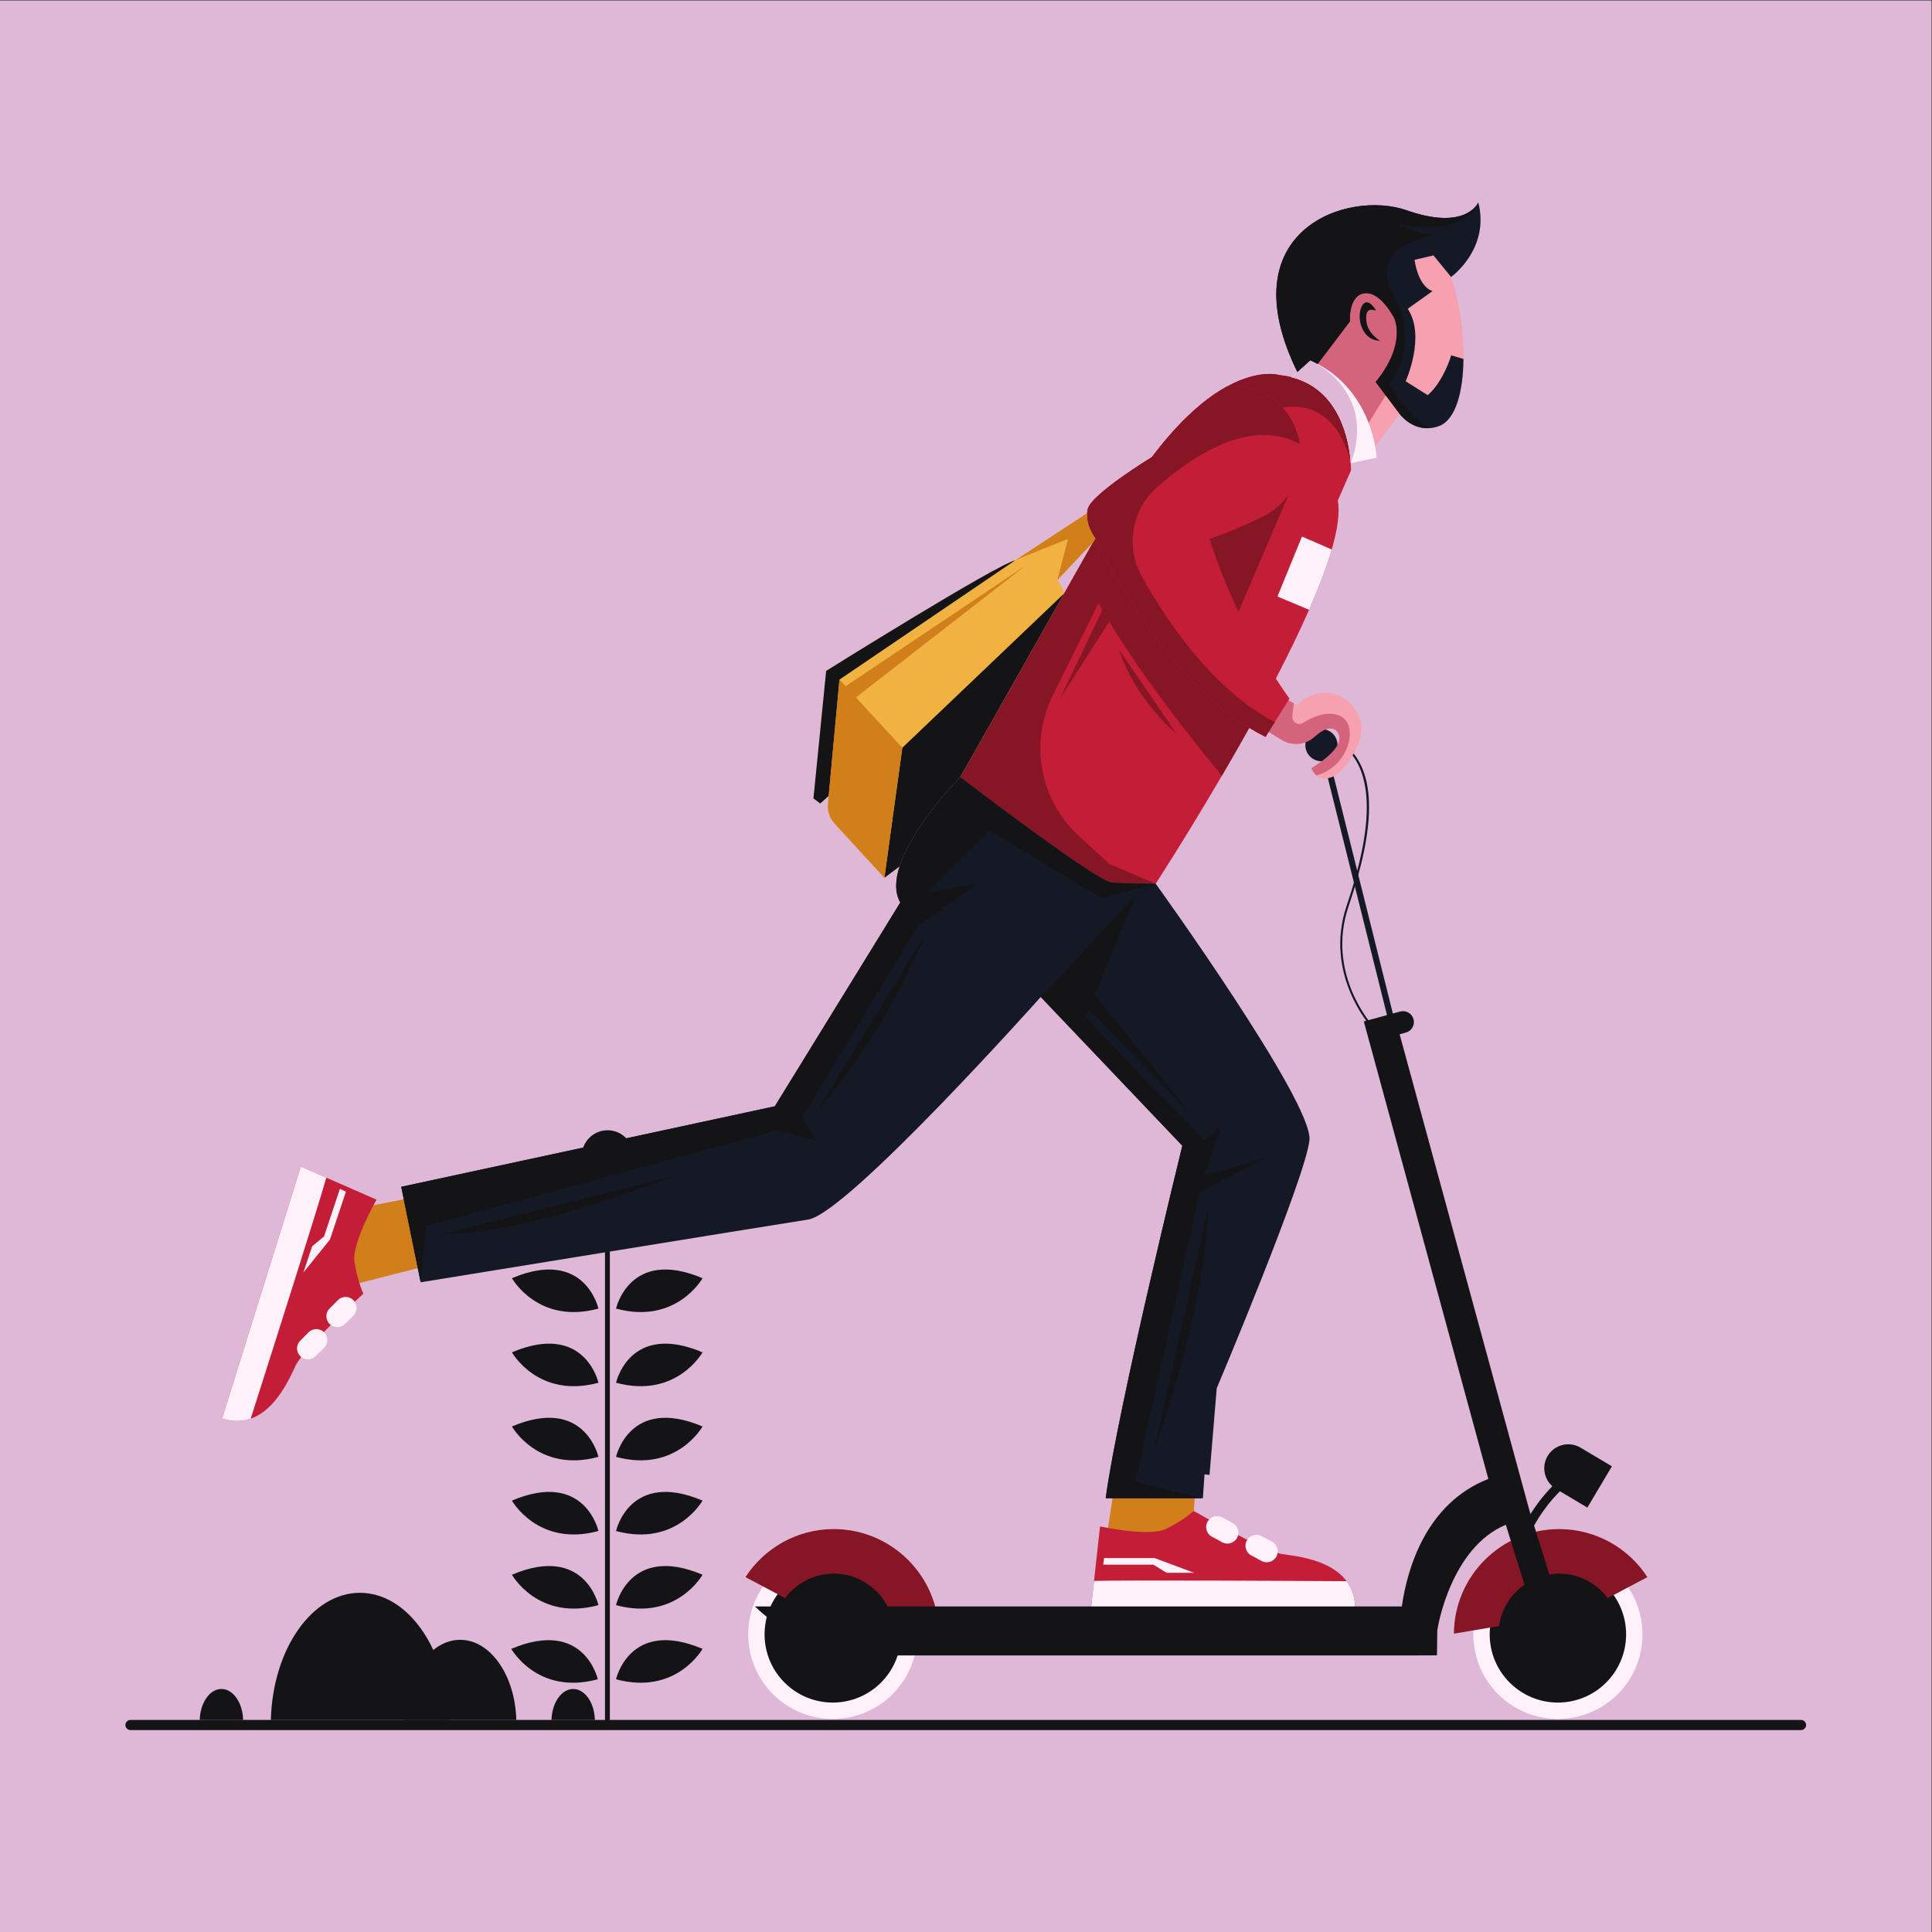 <?xml version="1.0" encoding="UTF-8" standalone="no"?>
<!-- Created with Inkscape (http://www.inkscape.org/) -->

<svg
   version="1.1"
   id="svg2"
   width="2666.667"
   height="2666.667"
   viewBox="0 0 2666.667 2666.667"
   sodipodi:docname="boy go to work use scooter flat illustration.eps"
   xmlns:inkscape="http://www.inkscape.org/namespaces/inkscape"
   xmlns:sodipodi="http://sodipodi.sourceforge.net/DTD/sodipodi-0.dtd"
   xmlns="http://www.w3.org/2000/svg"
   xmlns:svg="http://www.w3.org/2000/svg">
  <rect x="0" y="0" width="2666.667" height="2666.667" fill="#333333" stroke="none"/>
  <defs
     id="defs6" />
  <sodipodi:namedview
     id="namedview4"
     pagecolor="#ffffff"
     bordercolor="#000000"
     borderopacity="0.25"
     inkscape:showpageshadow="2"
     inkscape:pageopacity="0.0"
     inkscape:pagecheckerboard="0"
     inkscape:deskcolor="#d1d1d1" />
  <g
     id="g8"
     inkscape:groupmode="layer"
     inkscape:label="ink_ext_XXXXXX"
     transform="matrix(1.333,0,0,-1.333,0,2666.667)">
    <g
       id="g10"
       transform="scale(0.1)">
      <path
         d="M 20000,0 H 0 V 20000 H 20000 V 0"
         style="fill:#dfb7d7;fill-opacity:1;fill-rule:nonzero;stroke:none"
         id="path12" />
      <path
         d="m 6378.7,2617 c 624.69,-169.4 895.87,314.8 895.87,314.8 C 6519.14,3251.4 6378.7,2617 6378.7,2617"
         style="fill:#141417;fill-opacity:1;fill-rule:nonzero;stroke:none"
         id="path14" />
      <path
         d="m 5293.98,2931.8 c 0,0 271.19,-484.2 895.87,-314.8 0,0 -140.43,634.4 -895.87,314.8"
         style="fill:#141417;fill-opacity:1;fill-rule:nonzero;stroke:none"
         id="path16" />
      <path
         d="m 6378.7,3384.6 c 624.69,-169.4 895.87,314.8 895.87,314.8 C 6519.14,4019 6378.7,3384.6 6378.7,3384.6"
         style="fill:#141417;fill-opacity:1;fill-rule:nonzero;stroke:none"
         id="path18" />
      <path
         d="m 5300.69,3699.4 c 0,0 271.18,-484.2 895.87,-314.8 0,0 -140.43,634.4 -895.87,314.8"
         style="fill:#141417;fill-opacity:1;fill-rule:nonzero;stroke:none"
         id="path20" />
      <path
         d="M 6378.7,4152.2 C 7003.39,3982.8 7274.57,4467 7274.57,4467 6519.14,4786.6 6378.7,4152.2 6378.7,4152.2"
         style="fill:#141417;fill-opacity:1;fill-rule:nonzero;stroke:none"
         id="path22" />
      <path
         d="m 5300.69,4467 c 0,0 271.18,-484.2 895.87,-314.8 0,0 -140.43,634.4 -895.87,314.8"
         style="fill:#141417;fill-opacity:1;fill-rule:nonzero;stroke:none"
         id="path24" />
      <path
         d="m 6378.7,4919.8 c 624.69,-169.4 895.87,314.8 895.87,314.8 -755.43,319.6 -895.87,-314.8 -895.87,-314.8"
         style="fill:#141417;fill-opacity:1;fill-rule:nonzero;stroke:none"
         id="path26" />
      <path
         d="m 5300.69,5234.6 c 0,0 271.18,-484.2 895.87,-314.8 0,0 -140.43,634.4 -895.87,314.8"
         style="fill:#141417;fill-opacity:1;fill-rule:nonzero;stroke:none"
         id="path28" />
      <path
         d="m 6378.7,5687.5 c 624.69,-169.5 895.87,314.7 895.87,314.7 -755.43,319.6 -895.87,-314.7 -895.87,-314.7"
         style="fill:#141417;fill-opacity:1;fill-rule:nonzero;stroke:none"
         id="path30" />
      <path
         d="m 5300.69,6002.2 c 0,0 271.18,-484.2 895.87,-314.7 0,0 -140.43,634.3 -895.87,314.7"
         style="fill:#141417;fill-opacity:1;fill-rule:nonzero;stroke:none"
         id="path32" />
      <path
         d="m 6378.7,6455.1 c 624.69,-169.5 895.87,314.7 895.87,314.7 -755.43,319.6 -895.87,-314.7 -895.87,-314.7"
         style="fill:#141417;fill-opacity:1;fill-rule:nonzero;stroke:none"
         id="path34" />
      <path
         d="m 5300.69,6769.8 c 0,0 271.18,-484.2 895.87,-314.7 0,0 -140.43,634.3 -895.87,314.7"
         style="fill:#141417;fill-opacity:1;fill-rule:nonzero;stroke:none"
         id="path36" />
      <path
         d="m 6378.7,7222.7 c 624.69,-169.5 895.87,314.7 895.87,314.7 C 6519.14,7857 6378.7,7222.7 6378.7,7222.7"
         style="fill:#141417;fill-opacity:1;fill-rule:nonzero;stroke:none"
         id="path38" />
      <path
         d="m 5300.69,7537.4 c 0,0 271.18,-484.2 895.87,-314.7 0,0 -140.43,634.3 -895.87,314.7"
         style="fill:#141417;fill-opacity:1;fill-rule:nonzero;stroke:none"
         id="path40" />
      <path
         d="m 6558.46,8034.4 c 0,147.6 -119.67,267.3 -267.3,267.3 -147.62,0 -267.29,-119.7 -267.29,-267.3 0,-138.7 105.51,-252.6 240.59,-266 V 2146.7 h 50.32 v 5621.5 c 136.55,11.9 243.68,126.5 243.68,266.2"
         style="fill:#141417;fill-opacity:1;fill-rule:nonzero;stroke:none"
         id="path42" />
      <path
         d="m 15153.7,16288 c -3.7,-336.7 -78.9,-632 -255.6,-695.7 -249.2,-89.5 -405.6,127.4 -405.6,127.4 l -252.8,-338.2 c -11.5,63.7 -31.8,149 -68.3,242.7 -67.8,177.1 -190.5,385.7 -411.9,540.7 -36,25.3 -74.3,48.9 -115.8,71 l 334,440.6 c 0,0 -18.5,269 150.4,291.6 168.4,23 309.5,-259.8 309.5,-259.8 l 66.9,48 72,51.2 257.4,183.6 c -154.5,49.9 -186.8,323.4 -186.8,323.4 l 196.1,45.7 182.2,-223.3 c 82.6,-232.5 131.9,-556.4 128.3,-848.9"
         style="fill:#f6a0b0;fill-opacity:1;fill-rule:nonzero;stroke:none"
         id="path44" />
      <path
         d="m 14521.1,16174.5 -162.8,-246.3 -186.9,-304 c -67.8,177.1 -190.5,385.7 -411.9,540.7 -36,25.3 -74.3,48.9 -115.8,71 l 334,440.6 c 0,0 -18.5,269 150.4,291.6 168.4,23 309.5,-259.8 309.5,-259.8 l 66.9,48 c 9.3,-183.1 16.6,-581.8 16.6,-581.8"
         style="fill:#d3647c;fill-opacity:1;fill-rule:nonzero;stroke:none"
         id="path46" />
      <path
         d="m 13989.2,15135.1 -137,-312.8 c 23.1,-123.6 -2.3,-298.9 -62.3,-507 -54,-185.9 -135.6,-398.1 -234.8,-624.2 -100.1,-227.9 -218.2,-469.7 -344.2,-711.9 -89,-171.1 -182.2,-343.2 -275.4,-510.7 -95.5,-171.1 -191,-338.1 -283.3,-495.5 -371.8,-636.2 -685.5,-1118.3 -685.5,-1118.3 0,0 -293.5,0 -454.5,11.6 -148.5,10.6 -1362.8,934.6 -1545.5,1073.5 -13.84,10.6 -21.68,16.6 -23.07,17.5 -0.46,0.5 -0.46,1 -0.46,1 l 1076.33,1902.6 c 0,0.4 0,0.4 0,0.4 l 301.3,532.4 21.2,37.9 c 0,0 -96.4,120.8 -84.9,259.7 0.9,14.3 3.2,28.6 6.9,43.4 38.8,155.9 663.9,537 663.9,537 299,397.2 563.8,614 776.5,730.8 336.7,185 542.5,119 542.5,119 44.7,-4.6 87.2,-12 126.9,-22.2 514.8,-130.1 599.3,-686.9 612.6,-889.9 3.3,-46.1 2.8,-74.3 2.8,-74.3"
         style="fill:#c41d38;fill-opacity:1;fill-rule:nonzero;stroke:none"
         id="path48" />
      <path
         d="m 12749.6,15560.9 667.1,-506.5 -699.4,-1632.3 218.2,-953.6 c -95.5,-171.1 -191,-338.1 -283.3,-495.5 -257,307.3 -887.6,1089.3 -1277.5,1786.8 l -474.3,-957 c -243,-490.3 -133.1,-1082.2 269.7,-1452.5 l 317.2,-291.7 479.4,-203.9 c 0,0 -293.5,0 -454.5,11.6 -148.5,10.6 -1362.8,934.6 -1545.5,1073.5 -13.84,10.6 -21.68,16.6 -23.07,17.5 -0.46,0.5 -0.46,1 -0.46,1 l 1076.33,1902.6 c 0,0.4 0,0.4 0,0.4 l 301.3,532.4 21.2,37.9 c 0,0 -96.4,120.8 -84.9,259.7 0.9,14.3 3.2,28.6 6.9,43.4 38.8,155.9 663.9,537 663.9,537 299,397.2 563.8,614 776.5,730.8 336.7,185 542.5,119 542.5,119 44.7,-4.6 87.2,-12 126.9,-22.2 514.8,-130.1 599.3,-686.9 612.6,-889.9 0,0 -175.7,1034.8 -1236.8,351.5"
         style="fill:#861625;fill-opacity:1;fill-rule:nonzero;stroke:none"
         id="path50" />
      <path
         d="m 14198.1,9370.5 c -4.9,5.5 -495.4,549.4 -253.3,1259.3 273.5,801.8 276.7,1343.8 9.3,1611.1 l 14.9,14.9 c 277.3,-277.3 275.9,-811.4 -4.3,-1632.8 -238.1,-698.2 244,-1232.9 248.9,-1238.2 l -15.5,-14.3"
         style="fill:#141925;fill-opacity:1;fill-rule:nonzero;stroke:none"
         id="path52" />
      <path
         d="m 14375.8,9436.9 -711.5,2852 61.2,15.2 711.5,-2851.9 -61.2,-15.3"
         style="fill:#141925;fill-opacity:1;fill-rule:nonzero;stroke:none"
         id="path54" />
      <path
         d="m 3788.28,7509.5 590.32,116 105.42,-711.6 -911.84,-231.9 c 0,0 -52.7,511.3 216.1,827.5"
         style="fill:#d07f1a;fill-opacity:1;fill-rule:nonzero;stroke:none"
         id="path56" />
      <path
         d="m 11527.8,4541.6 -77.4,-501.6 774.4,29.5 135.8,290.3 22.8,292.4 -855.6,-110.6"
         style="fill:#d07f1a;fill-opacity:1;fill-rule:nonzero;stroke:none"
         id="path58" />
      <path
         d="m 14031.7,3349 h -2734.9 l 31.3,286.5 62.3,564.2 c 0,0 501.5,-110.2 678.2,-27.6 176.2,83 292,187.7 292,187.7 0,0 728.1,-419.3 915.8,-446.6 141.7,-20.7 500.6,-55.3 667.1,-280.9 54.5,-72.5 88.2,-164.7 88.2,-283.3"
         style="fill:#c41d38;fill-opacity:1;fill-rule:nonzero;stroke:none"
         id="path60" />
      <path
         d="m 14031.7,3349 h -2734.9 l 31.3,286.5 c 394.5,9.2 2026.8,0.5 2615.4,-3.2 54.5,-72.5 88.2,-164.7 88.2,-283.3"
         style="fill:#fef1f9;fill-opacity:1;fill-rule:nonzero;stroke:none"
         id="path62" />
      <path
         d="m 2299.07,5315.8 815.9,2610.2 264.08,-115.3 519.93,-227.7 c 0,0 -254.85,-445.8 -228.75,-639 26.69,-193 92.09,-334.7 92.09,-334.7 0,0 -617.44,-569.8 -699.43,-740.9 -62.08,-129 -202.18,-461.2 -467.18,-552.9 -85.37,-30.4 -183.48,-35 -296.64,0.3"
         style="fill:#c41d38;fill-opacity:1;fill-rule:nonzero;stroke:none"
         id="path64" />
      <path
         d="m 2299.07,5315.8 815.9,2610.2 264.08,-115.3 c -108.87,-379.3 -604.19,-1934.5 -783.34,-2495.2 -85.37,-30.4 -183.48,-35 -296.64,0.3"
         style="fill:#fef1f9;fill-opacity:1;fill-rule:nonzero;stroke:none"
         id="path66" />
      <path
         d="m 17007.1,3081.9 c 0,-483.6 -392.1,-875.7 -875.7,-875.7 -483.7,0 -875.8,392.1 -875.8,875.7 0,483.7 392.1,875.8 875.8,875.8 483.6,0 875.7,-392.1 875.7,-875.8"
         style="fill:#fef1f9;fill-opacity:1;fill-rule:nonzero;stroke:none"
         id="path68" />
      <path
         d="m 16837.6,3081.9 c 0,-390 -316.2,-706.2 -706.2,-706.2 -390.1,0 -706.2,316.2 -706.2,706.2 0,390.1 316.1,706.2 706.2,706.2 390,0 706.2,-316.1 706.2,-706.2"
         style="fill:#141417;fill-opacity:1;fill-rule:nonzero;stroke:none"
         id="path70" />
      <path
         d="m 9498.76,3081.9 c 0,-483.6 -392.09,-875.7 -875.76,-875.7 -483.67,0 -875.76,392.1 -875.76,875.7 0,483.7 392.09,875.8 875.76,875.8 483.67,0 875.76,-392.1 875.76,-875.8"
         style="fill:#fef1f9;fill-opacity:1;fill-rule:nonzero;stroke:none"
         id="path72" />
      <path
         d="m 9329.21,3081.9 c 0,-390 -316.18,-706.2 -706.21,-706.2 -390.03,0 -706.21,316.2 -706.21,706.2 0,390.1 316.18,706.2 706.21,706.2 390.03,0 706.21,-316.1 706.21,-706.2"
         style="fill:#141417;fill-opacity:1;fill-rule:nonzero;stroke:none"
         id="path74" />
      <path
         d="m 13558.8,8199.2 c -40.2,-390.8 -960.1,-2569.3 -960.1,-2569.3 l -74.7,-896.8 -51.7,5.5 -17.1,-246.8 H 11449 c 126.4,937 793.5,3649.7 793.5,3649.7 L 10776.4,9682 c 0,0 -1999.99,-2241.7 -2408.28,-2304.9 -408.3,-63.3 -4012.36,-649.6 -4012.36,-649.6 l -201.15,988.6 3868.42,833.7 1298.7,2109.3 0.46,0.5 c -59.05,104.2 -52.13,235.7 -7.38,374.1 137.48,427.2 628.36,924.6 628.36,924.6 0,0 0,-0.5 0.46,-1 1.39,-0.9 9.23,-6.9 23.07,-17.5 182.7,-138.9 1397,-1062.9 1545.5,-1073.5 161,-11.6 454.5,-11.6 454.5,-11.6 0,0 1632.2,-2264.8 1592.1,-2655.5"
         style="fill:#141925;fill-opacity:1;fill-rule:nonzero;stroke:none"
         id="path76" />
      <path
         d="m 8129.65,3457.1 c 114.72,153.5 297.28,253.5 503.21,253.5 317.17,0 579.51,-236.4 621.93,-542.1 l 467.85,-79.5 c -3.84,597.8 -491.14,1082.9 -1089.78,1082.9 -382.53,0 -719.41,-198.2 -913.97,-497.2 l 410.76,-217.6"
         style="fill:#861625;fill-opacity:1;fill-rule:nonzero;stroke:none"
         id="path78" />
      <path
         d="m 16647.4,3457.1 c -114.7,153.5 -297.2,253.5 -503.2,253.5 -317.1,0 -579.5,-236.4 -621.9,-542.1 l -467.8,-79.5 c 3.8,597.8 491.1,1082.9 1089.7,1082.9 382.6,0 719.5,-198.2 914,-497.2 l -410.8,-217.6"
         style="fill:#861625;fill-opacity:1;fill-rule:nonzero;stroke:none"
         id="path80" />
      <path
         d="m 14254.5,15265.2 -268.1,-55.8 c -13.3,203 -97.8,759.8 -612.6,889.9 l 59.9,53.6 134.3,120.4 c 0,0 4.6,-1.9 12.5,-6 21.6,-9.7 42.9,-20.3 63.2,-31.4 41.5,-22.1 79.8,-45.7 115.8,-71 338.6,-237.2 446.5,-598.9 480.2,-783.4 12.9,-71.5 14.8,-116.3 14.8,-116.3"
         style="fill:#fef1f9;fill-opacity:1;fill-rule:nonzero;stroke:none"
         id="path82" />
      <path
         d="m 15026.8,16326.3 126.9,-38.3 c -3.7,-336.7 -78.9,-632 -255.6,-695.7 -32.8,-11.5 -63.7,-18 -93.2,-20.3 -194.2,-16.1 -312.4,147.7 -312.4,147.7 l -247.7,329.8 c 324.8,398.2 192.8,658.8 192.8,658.8 0,0 -141.1,282.8 -309.5,259.8 -168.9,-22.6 -150.4,-291.6 -150.4,-291.6 l -334,-440.6 c -24.5,13.4 -49.4,25.8 -75.7,37.4 l -134.3,-120.4 c -718.7,1464.7 516.8,1891 1131.3,1674.7 591,-207.7 729.8,55.3 741.4,79.8 0.9,1.4 0.9,1.8 0.9,1.8 122.7,-483.5 -281.9,-772.3 -281.9,-772.3 l -182.2,223.3 -196.1,-45.7 c 0,0 32.3,-273.5 186.8,-323.4 l -257.4,-183.6 c 189.6,-286.5 -21.7,-750.6 -21.7,-750.6 l 228.9,-143.9 c 165.6,143.9 243.1,413.3 243.1,413.3"
         style="fill:#141925;fill-opacity:1;fill-rule:nonzero;stroke:none"
         id="path84" />
      <path
         d="m 11320.8,14393.7 -371.9,-394.4 c 31.8,-42 56.8,-88.6 70.6,-138 0,0 0,0 0,-0.4 L 9943.17,11958.3 c 0,0 -490.88,-497.4 -628.36,-924.6 l -157.32,-118.1 -516.71,562.9 c -49.37,53.9 -73.82,125.9 -67.36,198.3 l 7.38,87.2 -87.66,-78.9 -70.12,52.6 131.48,1320.4 c 0,0 1748.5,1093 1958.4,1145.6 l 744.2,487.6 c -11.5,-138.9 84.9,-259.7 84.9,-259.7 l -21.2,-37.9"
         style="fill:#f1b242;fill-opacity:1;fill-rule:nonzero;stroke:none"
         id="path86" />
      <path
         d="m 16113.7,3005.8 c -72.9,-22.6 -150.8,18.4 -173.4,91.3 l -347.9,1118.8 c -0.4,0.2 -0.6,0.2 -1,0.4 -568.3,-236.7 -708.6,-1063.8 -709,-1101.2 l -3.2,-250.5 -250.6,-0.9 h -5556 c -468.73,0 -919.01,181.7 -1256.26,507.4 h 6698.86 c 53.9,376.1 242.6,1064.4 895.9,1320.4 l -1230,4519.4 h -0.4 l -59.1,217.8 376.5,102.3 c 60.1,16.4 122.1,-19.1 138.4,-79.3 v 0 c 16.3,-60.1 -19.2,-122 -79.3,-138.4 l -64.7,-17.5 1346.7,-4940.6 365.4,-1176 c 22.6,-72.9 -18,-150.4 -90.9,-173.4"
         style="fill:#141417;fill-opacity:1;fill-rule:nonzero;stroke:none"
         id="path88" />
      <path
         d="M 11019.5,13860.9 9943.17,11958.3 c 0,0 -490.88,-497.4 -628.36,-924.6 l -157.32,-118.1 185.46,1346.7 1676.55,1598.6"
         style="fill:#141417;fill-opacity:1;fill-rule:nonzero;stroke:none"
         id="path90" />
      <path
         d="M 10512.9,14203.7 8692.45,12968.2 8580.8,11764 l -87.66,-78.9 -70.12,52.6 131.48,1320.4 c 0,0 1748.5,1093 1958.4,1145.6"
         style="fill:#141417;fill-opacity:1;fill-rule:nonzero;stroke:none"
         id="path92" />
      <path
         d="m 14249,16789.8 c 0,0 -76,132.7 -132.4,67.4 -81.4,-94.2 -36.2,-378.1 173.4,-380.5 0,0 -130.1,74.7 -142.1,204.7 -12.1,130 43.3,122.8 101.1,108.4"
         style="fill:#141417;fill-opacity:1;fill-rule:nonzero;stroke:none"
         id="path94" />
      <path
         d="m 14067.6,12310.7 c -67.3,-169.7 -179.4,-308.1 -263.4,-346.4 -84,-37.9 -139.8,-18 -174.4,12 -36.9,31.3 -50.7,74.7 -50.7,74.7 164.2,99.6 289.7,216.4 289.7,307.3 0,90.8 -86.3,164.2 -242.2,30 -9.7,-8.4 -19.4,-16.7 -28.6,-24 -94.1,-76.6 -226.1,-83.5 -329,-19.9 -81.6,50.3 -161.4,100.1 -161.4,100.1 l 199.3,329 89,-50.8 31.8,-18.4 c 21.7,18 43,34.6 63.3,49.8 306.3,229.3 717.4,-87.2 576.6,-443.4"
         style="fill:#f6a0b0;fill-opacity:1;fill-rule:nonzero;stroke:none"
         id="path96" />
      <path
         d="m 13849.7,12289.5 c 0,-92.1 -74.7,-166.7 -166.8,-166.7 -92.1,0 -166.8,74.6 -166.8,166.7 0,92.1 74.7,166.8 166.8,166.8 92.1,0 166.8,-74.7 166.8,-166.8"
         style="fill:#141925;fill-opacity:1;fill-rule:nonzero;stroke:none"
         id="path98" />
      <path
         d="m 16690.6,4822 -324.9,193.2 c -118,70.2 -270.5,31.4 -340.7,-86.6 -62,-104.2 -38.7,-235.2 48.9,-312.7 -207.5,-212.3 -297.4,-416.6 -301.4,-425.8 l 84.7,-36.6 c 0.9,2.1 90.7,205.3 295.2,410.2 l 284.2,-169 254,427.3"
         style="fill:#141417;fill-opacity:1;fill-rule:nonzero;stroke:none"
         id="path100" />
      <path
         d="m 8707.11,3081.9 c 0,-46.4 -37.66,-84.1 -84.11,-84.1 -46.46,0 -84.11,37.7 -84.11,84.1 0,46.5 37.65,84.2 84.11,84.2 46.45,0 84.11,-37.7 84.11,-84.2"
         style="fill:#141417;fill-opacity:1;fill-rule:nonzero;stroke:none"
         id="path102" />
      <path
         d="m 9342.95,12262.3 -185.46,-1346.7 -516.71,562.9 c -49.37,53.9 -73.82,125.9 -67.36,198.3 l 7.38,87.2 111.65,1204.2 650.5,-705.9"
         style="fill:#d07f1a;fill-opacity:1;fill-rule:nonzero;stroke:none"
         id="path104" />
      <path
         d="m 11755.4,4661.1 699.8,-169.3 H 11449 c 126.4,937 793.5,3649.7 793.5,3649.7 l -1466.1,1540.5 990.9,1058.8 c -15.6,-37.9 -523.6,-1248 -523.6,-1266.5 0,-18.4 1230,-1273.3 1230,-1273.3 l 168.4,143.5 -174.9,-512.1 636.7,181.3 -680.5,-349.7 -668,-3002.9"
         style="fill:#141417;fill-opacity:1;fill-rule:nonzero;stroke:none"
         id="path106" />
      <path
         d="m 11966.7,10854.7 -561.1,-150.8 -1162.6,703 -642.15,-642.1 529.15,95.5 -624.65,-442.9 -1197.67,-1978.3 147.63,-243.2 -407.83,104.3 -3635.9,-989.1 -55.82,-583.6 -201.15,988.6 3868.42,833.7 1298.7,2109.3 0.46,0.5 c -59.05,104.2 -52.13,235.7 -7.38,374.1 137.48,427.2 628.36,924.6 628.36,924.6 0,0 0,-0.5 0.46,-1 1.39,-0.9 9.23,-6.9 23.07,-17.5 182.7,-138.9 1397,-1062.9 1545.5,-1073.5 161,-11.6 454.5,-11.6 454.5,-11.6"
         style="fill:#141417;fill-opacity:1;fill-rule:nonzero;stroke:none"
         id="path108" />
      <path
         d="m 13986.4,15209.4 c -13.3,203 -97.8,759.8 -612.6,889.9 l 59.9,53.6 134.3,120.4 c 0,0 4.6,-1.9 12.5,-6 92.2,-45.2 662,-358 405.9,-1057.9"
         style="fill:#dfb7d7;fill-opacity:1;fill-rule:nonzero;stroke:none"
         id="path110" />
      <path
         d="m 13629.8,11976.3 c -36.9,31.3 -50.7,74.7 -50.7,74.7 164.2,99.6 289.7,216.4 289.7,307.3 0,90.8 -86.3,164.2 -242.2,30 -9.7,-8.4 -19.4,-16.7 -28.6,-24 -94.1,-76.6 -226.1,-83.5 -329,-19.9 -81.6,50.3 -161.4,100.1 -161.4,100.1 l 199.3,329 89,-50.8 -14.3,-133.4 c -6.5,-60.9 60,-101.9 111.7,-69.2 101.4,64.3 246.6,127.1 376,74.8 210.8,-85.8 101.9,-530.1 -239.5,-618.6"
         style="fill:#d3647c;fill-opacity:1;fill-rule:nonzero;stroke:none"
         id="path112" />
      <path
         d="m 13210.9,12979.2 c 85.4,-132.8 141.2,-207.6 141.2,-207.6 l -152.3,-243.6 -95.9,-153.6 c -57.2,28.6 -113.5,60 -168.4,94.1 -915.8,565.6 -1529.9,1828.4 -1588.9,1952.9 -3.2,6.9 -4.6,10.2 -4.6,10.2 0,0 -96.4,120.8 -84.9,259.7 0.9,14.3 3.2,28.6 6.9,43.4 38.8,155.9 663.9,537 663.9,537 299,397.2 563.8,614 776.5,730.8 19.3,0.9 38.2,1.8 56.7,2.3 396.8,6 648.7,-279.1 698,-598.4 45.2,-283.7 -70.1,-594.2 -385.7,-751.5 -296.6,-148.1 -548.5,-229.3 -548.5,-229.3 196.5,-633.5 506.5,-1167.7 686,-1446.4"
         style="fill:#c41d38;fill-opacity:1;fill-rule:nonzero;stroke:none"
         id="path114" />
      <path
         d="m 13199.8,12528 -95.9,-153.6 c -57.2,28.6 -113.5,60 -168.4,94.1 -915.8,565.6 -1529.9,1828.4 -1588.9,1952.9 -3.2,6.9 -4.6,10.2 -4.6,10.2 0,0 -96.4,120.8 -84.9,259.7 0.9,14.3 3.2,28.6 6.9,43.4 38.8,155.9 663.9,537 663.9,537 299,397.2 563.8,614 776.5,730.8 19.3,0.9 38.2,1.8 56.7,2.3 396.8,6 648.7,-279.1 698,-598.4 -235.3,132.9 -705.8,218.7 -1442.6,-415.7 -3.7,-2.9 -7.3,-5.8 -10.9,-8.8 -283.1,-228.5 -359.5,-628.9 -182.3,-946.6 263.6,-472.5 737.4,-1171.7 1376.5,-1507.3"
         style="fill:#861625;fill-opacity:1;fill-rule:nonzero;stroke:none"
         id="path116" />
      <path
         d="M 8724.93,12878.4 10613.5,14144.5 8779.61,12718.6 Z"
         style="fill:#d07f1a;fill-opacity:1;fill-rule:nonzero;stroke:none"
         id="path118" />
      <path
         d="m 8463.72,8509.3 1112.64,1814.5 c 0,0 -365.17,-970 -1112.64,-1814.5"
         style="fill:#141417;fill-opacity:1;fill-rule:nonzero;stroke:none"
         id="path120" />
      <path
         d="M 11160.9,9669.7 12339,8465.5 11226,9838.9 Z"
         style="fill:#141417;fill-opacity:1;fill-rule:nonzero;stroke:none"
         id="path122" />
      <path
         d="m 12511.1,7511.2 -562.2,-2529.7 c 0,0 537.4,1471.5 562.2,2529.7"
         style="fill:#141417;fill-opacity:1;fill-rule:nonzero;stroke:none"
         id="path124" />
      <path
         d="m 14486.5,17686.4 c 0,0 130.1,-93.7 368.2,-115.3 0,0 -514.6,-58.7 -491,-422.9 4.1,-64 27,-125 58.8,-180.6 78.1,-136.7 263.8,-545.4 -37,-934.7 0,0 171.2,-333.1 419.4,-460.9 -194.2,-16.1 -312.4,147.7 -312.4,147.7 l -247.7,329.8 c 324.8,398.2 192.8,658.8 192.8,658.8 0,0 -141.1,282.8 -309.5,259.8 -168.9,-22.6 -150.4,-291.6 -150.4,-291.6 l -334,-440.6 c -24.5,13.4 -49.4,25.8 -75.7,37.4 l -134.3,-120.4 c -718.7,1464.7 516.8,1891 1131.3,1674.7 591,-207.7 729.8,55.3 741.4,79.8 -8.8,-26.3 -139.8,-359.9 -819.9,-221"
         style="fill:#141417;fill-opacity:1;fill-rule:nonzero;stroke:none"
         id="path126" />
      <path
         d="m 11342,14431.6 -21.2,-37.9 -371.9,-394.4 109.8,425.3 c 0,0 -530.1,-209.9 -545.8,-220.9 l 744.2,487.6 c -11.5,-138.9 84.9,-259.7 84.9,-259.7"
         style="fill:#d07f1a;fill-opacity:1;fill-rule:nonzero;stroke:none"
         id="path128" />
      <path
         d="m 4598.44,7228.6 2391.74,604.9 c 0,0 -1501.79,-611.9 -2391.74,-604.9"
         style="fill:#141417;fill-opacity:1;fill-rule:nonzero;stroke:none"
         id="path130" />
      <path
         d="m 12508.5,4256.5 v 0 c -37.5,-55.5 -19,-131.3 40,-163.2 l 107.2,-58 c 52.5,-28.4 118,-11.3 149.8,39.2 l 0.4,0.6 c 35.2,55.7 15.6,129.6 -42.5,160.6 l -107.6,57.4 c -51.2,27.3 -114.8,11.5 -147.3,-36.6"
         style="fill:#fef1f9;fill-opacity:1;fill-rule:nonzero;stroke:none"
         id="path132" />
      <path
         d="m 12915.7,4063.1 v 0 c -37.6,-55.6 -19,-131.3 40,-163.2 l 107.2,-58 c 52.4,-28.4 117.9,-11.3 149.8,39.2 l 0.4,0.6 c 35.2,55.7 15.6,129.6 -42.5,160.6 l -107.6,57.3 c -51.2,27.4 -114.8,11.6 -147.3,-36.5"
         style="fill:#fef1f9;fill-opacity:1;fill-rule:nonzero;stroke:none"
         id="path134" />
      <path
         d="m 3101.16,5971.5 v 0 c 42.21,-52 120.13,-56.3 167.8,-9.2 l 86.67,85.7 c 42.43,41.9 45.11,109.5 6.12,154.7 l -0.47,0.6 c -43.07,49.8 -119.44,52.6 -166.03,6 l -86.2,-86.2 c -41.05,-41 -44.45,-106.5 -7.89,-151.6"
         style="fill:#fef1f9;fill-opacity:1;fill-rule:nonzero;stroke:none"
         id="path136" />
      <path
         d="m 3404.7,6304.8 v 0 c 42.22,-52.1 120.13,-56.4 167.8,-9.2 l 86.68,85.6 c 42.43,42 45.1,109.6 6.11,154.8 l -0.47,0.5 c -43.07,49.9 -119.44,52.7 -166.03,6.1 l -86.2,-86.2 c -41.05,-41.1 -44.45,-106.5 -7.89,-151.6"
         style="fill:#fef1f9;fill-opacity:1;fill-rule:nonzero;stroke:none"
         id="path138" />
      <path
         d="m 13789.9,14315.3 c -54,-185.9 -135.6,-398.1 -234.8,-624.2 l -327.6,137 253.8,621 308.6,-133.8"
         style="fill:#fef1f9;fill-opacity:1;fill-rule:nonzero;stroke:none"
         id="path140" />
      <path
         d="m 11432,3872 h 522.8 l 410.2,-152.8 h -285.6 l -136.7,84.4 h -518.8 l 8.1,68.4"
         style="fill:#fef1f9;fill-opacity:1;fill-rule:nonzero;stroke:none"
         id="path142" />
      <path
         d="m 3581.91,7665.6 -165.49,-495.9 -274.82,-340.8 90.39,270.9 123.39,102.9 164.23,492.2 62.3,-29.3"
         style="fill:#fef1f9;fill-opacity:1;fill-rule:nonzero;stroke:none"
         id="path144" />
      <path
         d="m 11475.3,13816.9 -501,-1048.8 588.4,920.6 z"
         style="fill:#861625;fill-opacity:1;fill-rule:nonzero;stroke:none"
         id="path146" />
      <path
         d="m 11585,13281.2 593.2,-867.9 c 0,0 -412,324.1 -593.2,867.9"
         style="fill:#861625;fill-opacity:1;fill-rule:nonzero;stroke:none"
         id="path148" />
      <path
         d="m 18701.5,2143.3 c 0,-14.5 -5.9,-27.7 -15.4,-37.2 -9.7,-9.4 -22.7,-15.3 -37.2,-15.3 H 1351.07 c -28.99,0 -52.53,23.5 -52.53,52.5 0,14.5 5.88,27.7 15.34,37.2 9.46,9.5 22.69,15.3 37.19,15.3 H 18648.9 c 29,0 52.6,-23.5 52.6,-52.5"
         style="fill:#141417;fill-opacity:1;fill-rule:nonzero;stroke:none"
         id="path150" />
      <path
         d="M 4649.19,2195.8 H 2804.41 c 19.33,731.9 424.85,1316.4 922.39,1316.4 497.55,0 903.06,-584.5 922.39,-1316.4"
         style="fill:#141417;fill-opacity:1;fill-rule:nonzero;stroke:none"
         id="path152" />
      <path
         d="M 5346.16,2195.8 H 4183.52 c 12.18,461.2 267.76,829.6 581.32,829.6 313.57,0 569.14,-368.4 581.32,-829.6"
         style="fill:#141417;fill-opacity:1;fill-rule:nonzero;stroke:none"
         id="path154" />
      <path
         d="M 6159.87,2195.8 H 5710.6 c 4.7,178.3 103.46,320.6 224.63,320.6 121.17,0 219.93,-142.3 224.64,-320.6"
         style="fill:#141417;fill-opacity:1;fill-rule:nonzero;stroke:none"
         id="path156" />
      <path
         d="m 2517.46,2195.8 h -449.27 c 4.7,178.3 103.46,320.6 224.63,320.6 121.17,0 219.93,-142.3 224.64,-320.6"
         style="fill:#141417;fill-opacity:1;fill-rule:nonzero;stroke:none"
         id="path158" />
    </g>
  </g>
</svg>

